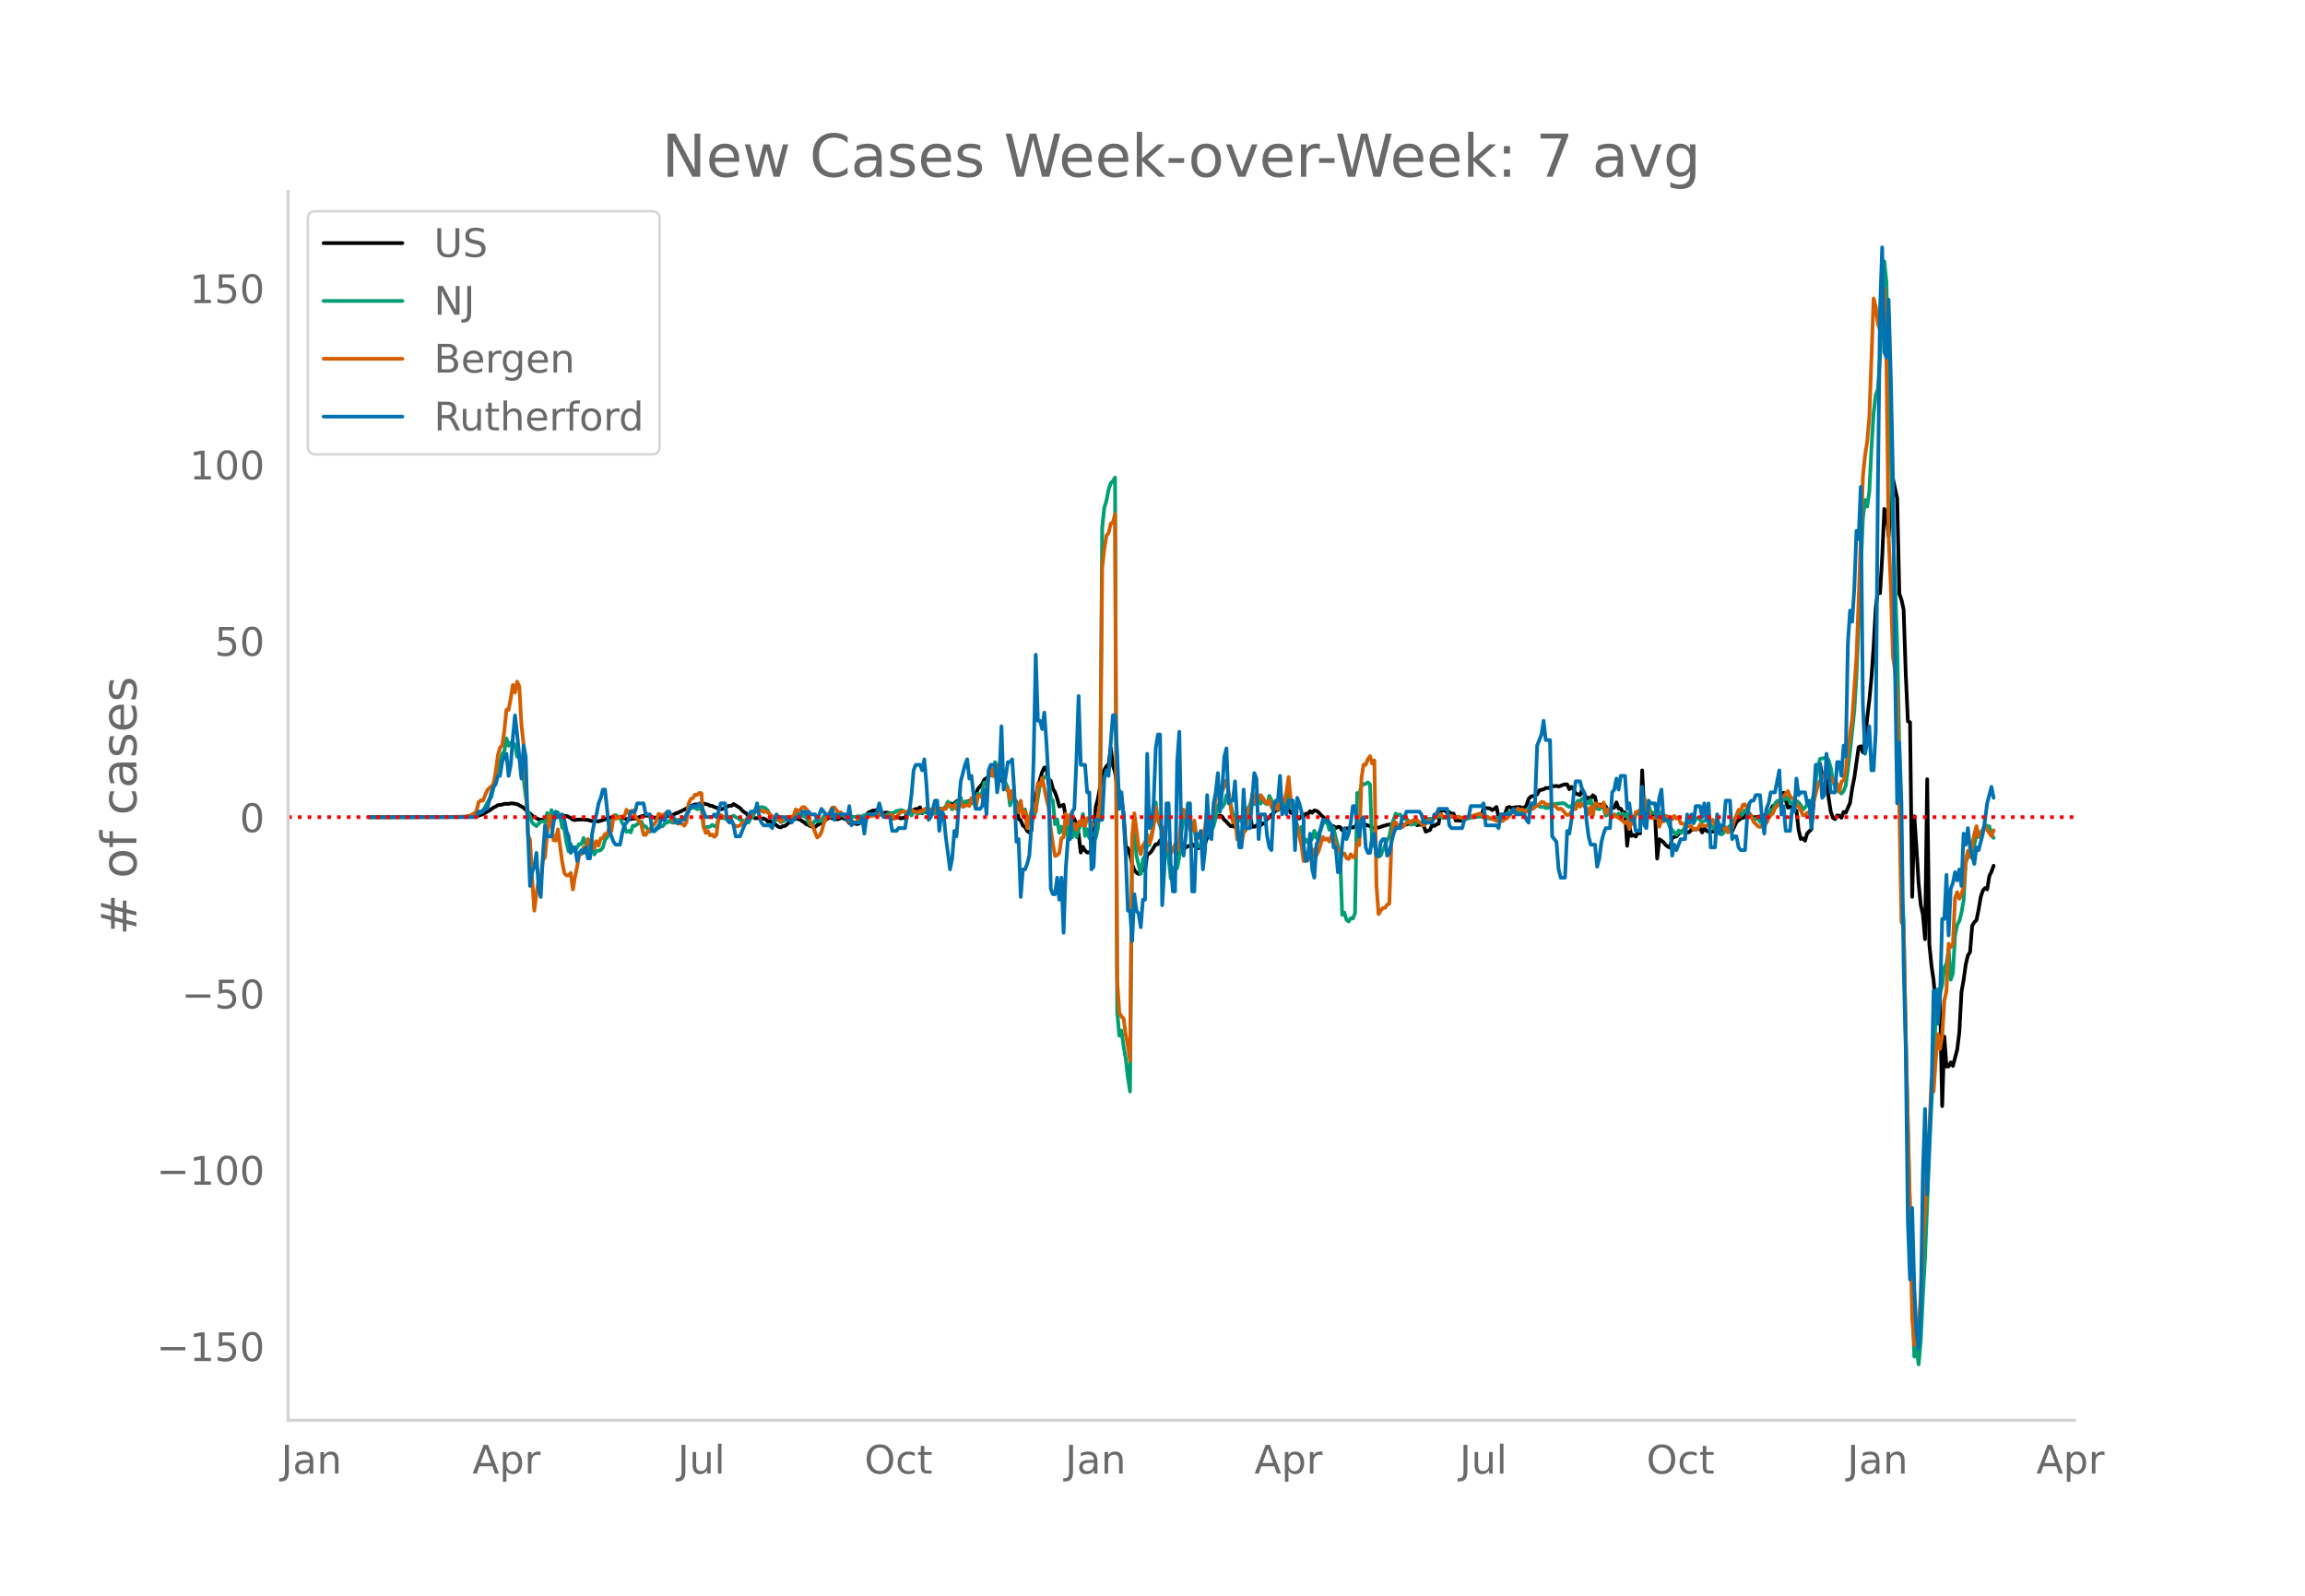 <svg height="864" viewBox="0 0 936 648" width="1248" xmlns="http://www.w3.org/2000/svg" xmlns:xlink="http://www.w3.org/1999/xlink"><defs><style>*{stroke-linecap:butt;stroke-linejoin:round}</style></defs><g id="figure_1"><path d="M0 648h936V0H0z" style="fill:#fff" id="patch_1"/><g id="axes_1"><path d="M117 576.72h725.4V77.76H117z" style="fill:none" id="patch_2"/><path clip-path="url(#pc91b41b321)" d="m149.973 331.808 39.15-.104 3.48-.146 1.74-.33 1.74-.615 1.74-1.002.87-.493 1.74-1.203.87-.415.87-.543 1.74-.227.87-.314 1.74.008.87-.204.87.032 1.74.279 2.61 1.457.87.863.87 1.085.87.347.87.91.87.59 1.74.92.87.194.87-.003.87.208.87-.423.87-.154.87-.036.87-.327.87-.449.87-.581.87-.2.87.362 1.74.048.87.348.87.499.869.682.87.124.87-.184 1.74-.01.87-.096.87.222.87-.02.87.325.87.194 2.61.088 1.74-.518.87-.282.87-.532.87-.006.87-.33 1.74.047.87.011.87-.144.87.432.87.047.87.39.87.124 1.74-.356.87.026 2.61-.94 1.74-.357 1.74.289.87.404.87.242 1.74-.256.87.46 2.61-.738.87-.502.87.004.87-.204.87-.534.87-.241 3.48-1.733 1.74-1.097.87-.224.87-.366.87.082 1.74-.3.87-.079 1.74.351.87.49.87.076.87.476.87.218.87.627.87.035.87-.188 1.74-.885.87-.363.87.037.87-.715 2.61 1.616.87.993.87.738.87.467.87 1.339.87.006.87-.162.87.78.87-.06.87.115.87.271.87-.288.87.439.87.89.87-.29.87.686.87.461 1.74 1.277.87.217.87-.52.87-.07 2.61-2.143 1.74-.887 1.74.433 1.74 1.201.87.737.87.285.87.547.87.076.87.216.87-.782.87-.378.87-.846 3.48-1.982.87.424.87-.556.87.946.87-.075.87-.499.87.121.87.282.87.462.87 1.245.87-.858 1.74 1.196.87.05.87-.423 1.74-3.018.87-.315.87-.971 1.739-.73.87.02.87-.395.87.755.87.227.87.459.87-.273 1.74.243.87 2.222.87-.506.87.11.87-.082.87.417.87-.262.87.198.87-2.658.87.445 1.74-1.197.87-.397.87.075.87-.745.87 2.46.87-.772.87.257.87.062.87-.381.87.172.87.412.87-1.983.87.332.87.153.87-.05.87-.208.87-1.54.87-.544.87.512.87-.473.87-.826.87-.36.87.017.87 1.258.87-.165.87-.634.87-.264.87-.533.87-.943.87-1.146.87-2.25 1.74-1.983.87-1.827.87-.536.87-.725.87-.98.87.538.87-.16.87.021.87 1.587.87.336.87 1.15.87 1.952.87 1.259 1.74 3.068.87.352.87 1.315.87 6.755.87.647.87 2.084.87.64.87 1.56.87.615.87-.765.87-12.42.87-1.157.87-4.664.87-2.522.87-3.044.87-1.815.87.127.87 6.686.87-1.472.87 3.27.87 1.465.87 2.525.87 3.244 1.74-.72.87 4.89 1.74 1.999.87-.266.87-.938.87 2.629.87 3.533.87 7.538.87-2.28.87 1.465.87.82.87-.057.87-1.138.87-5.093.87-12.253.87-3.228 1.74-9.527.87-2.157.87-1.61.87-.735.87-6.683.87 7.133.87 2.692.87 5.506.87 2.432.87 3.345.87 5.617.87 13.368.87.625.87 2.788.87 3.719.87 2.368.87 1.072.87.513.87-.788.87-.963.87.139.87-6.273.87-.42.87-.88 1.74-2.87.87-.01.87-1.53.87 1.88.87-.058.87.366.869 1.012.87.509.87-.328.87.663.87 2.128.87-1.03.87-.646.87-1.28.87-.327.87-.534.87-.188.87-.695.87.809.87-.025.87.864.87-.515.87-.334.87-.929 1.74-5.057.87-1.798.87-2.49.87-1.366.87-.491.87-.27.87.434.87 1.35.87.723.87 1.04.87.806.87-.06.87.41.87-2.53.87-.78.87.051.87-.355.87-.692.87.059.87-.547.87 4.686.87-.024.87-.57.87-.186.87.126.87-.742.87.107.87-2.175.87-.223.87-1.262.87-.658.87-1.086.87-.088.87-.88.87-1.151.87-.204.87 2.053.87.036.87 1.233.87.177.87 1.123.87.634.87.358.87-1.067.87.3.87-1.179.87.176.87-1.175.87.656.87-.973.87.155.87.625.87 1.011.87.717.87 1.106.87-.187.87 1.973.87.992.87.043.87.707.87-.466.87.076.87 1.325 1.74-.793.87.075.87-.58.87.144.87-.24.87-1.592 2.61.338 1.74.695.87.208.87.997.87-.25 1.74-.093.87-.28.87-.405.87-.105.87-.376.87-.046.87-.159.87-.027 1.74.722 2.61-.498.87-.08 1.74-.743.87-.248.87.258.87 1.032.87-.297.87.07.87.4.87 2.432 1.74-.69.87-2.123.87.506.87-.644.87-.287.87-5.414.87.066.87-.12.87 1.14.87-.379.87.627.87-.004.87 2.803.87-.092.87.21 4.349-1.662.87.006.87-.171.87.063 1.74-.274.87-2.977.87-.2 1.74.2.87.664.87-.522.87-.767.87 4.113.87-.587.87-.41.87-.235.87-2.603.87-.284.87.4 1.74-.28 1.74-.112.87.436.87-.201.87-.867.87-2.661.87-.87.87-.277.87-.083.87-.63.87-1.594 1.74-.42.87-.547.87.064.87-.265.87-.572.87.076.87-.138.87.256 1.74-.647.87-.256.87.035.87 1.977.87-.988.87 1.056.87 1.66 1.74.632.87-2.386.87 1.844.87 2.131.87-.58.87.426.87-1.364.87.686.87 4.622.87-1.477.87.169.87-.435.87.992.87 1.478.87-.301.87-.474.87-.26.87-2.102.87 2.498.87.046.87 1.563.87-.042.87 13.569.87-8.155.87 4.167.87-.432.87.668.87-1.688.87.444.87-25.65.87 18.034.87-.798.87.658.87-.36.87.849.87-.328.87 17.763.87-7.836.87.542.87.707.87 1.094.87.675.87.382.87-3.96.87-.379.87-.232.87-.957.87-.791.87-.575.87.167.87.543.87-.118.87-1.024 2.61-.17.87-.348.87 1.678.87-1.727.87 1.05.87.35.87.095 1.74-.312.87-2.953.87 2.547.87.034.87-.587.87-.193.87-.005.87.26.87.924 1.74-3.708 1.74-1.493.87-.206.87-.426.87-2.212.87.887.87 1.098.87.457 2.61-.372.869 1.067.87-1.03.87-1.49.87.958.87-2.152.87-1.68.87.106.87-1.264 1.74-.159.87-3.999 1.74 6.051.87-.389.87.741.87.326.87.608.87 7.797.87 3.642.87-.246.87.946.87-2.938 1.74-1.753 1.74-22.26.87-3.108.87-1.125.87 4.755 1.74 1.341.87 7.671.87 5.604.87 2.51.87.55.87-1.514.87.114.87.842.87-2.37.87.357 1.74-4.017.87-5.896.87-4.347 1.74-12.359.87-.417.87 2.47.87-5.056.87-8.765.87-7.395.87-9.16.87-12.525.87-15.575.87-7.42.87 1.267.87-14.633.87-19.57.87 1.894.87 9.08 1.74-23.277 1.74 8.015.87 38.72.87 2.417.87 3.987.87 26.208.87 19.21.87.388.87 70.87.87-32.69.87 12.75.87 14.416.87 8.8.87 3.916.87 10.023.87-64.953.87 67.068.87 8.57.87 6.072.87 10.082.87.588.87-2.675.87 43.027.87-28.228.87 12.172.87-.059.87-1.645.87 1.449 1.74-6.616.87-7.033.87-16.355.87-4.917.87-6.294.87-3.67.87-1.34.87-10.727.87-1.421.87-.844.87-4.3.87-5.122.87-2.61.87-.99.87.553.87-5.401.87-1.775.87-2.444h0" style="fill:none;stroke:#000;stroke-linecap:round;stroke-width:1.5" id="line2d_1"/><path clip-path="url(#pc91b41b321)" d="m149.973 331.807 39.15-.096 2.61-.258.87-.194.87-.331.87-.684.87-.28.87-.897.87-1.23.87-1.795.87-1.5.87-.96 1.74-8.089.87-3.325.87-2.6.87-3.382.87-1.129.87-5.214.87 3.006.87-1.309.87-.163.87 1.301.87 4.572.87-.085.87 7.762.87 1.396.87 7.14.87 5.979.87 1.845.87 2.732.87.81.87.638.87-1.018.87-.767.87-.129.87.314.87-3.736.87 3.623.87-4.807.87 1.98.87 1.226.87-2.266.87 1.262.87 4.896.87.585.87 5.395.87 3.623.87-2.935.869 2.704.87.281.87-1.681.87-1.31.87.094.87-2.518.87 2.419.87.221.87 2.515.87-1.181.87 2.722.87-1.453.87-.097.87-.233.87-1.034.87-3.174.87-.93.87-3.92.87-2.417.87-1.22.87-1.53.87.811.87-.016.87 2.44.87 1.1.87 2.513.87-.426.87.608.87-2.713.87.041 1.74-1.287.87-.417.87 1.932.87.012.87 1.35.87.812.87-.748.87.652.87-.848.87-1.688.87.541.87-.21.87-1.315.87-.066.87-.811.87.69.87.171.87-1.15 1.74-.091.87-.373.87.064.87-.355.87-4.192.87.097.87-.124.87.071.87.54.87-.185.87-.511.87 8.02.87.002 1.74-.254.87-.695.87.47.87.258.87-3.522.87.06.87-.088 1.74.447.87-.585 1.74-.778.87.645.87.248.87.783.87.136 1.74.965.87-.062.87-1.649.87-.732.87-2.087 1.74-1.389.87-.336.87.131.87.405.87.908.87 1.658.87 1.046.87.73.87.42.87-.48.87 1.295.87-.33 3.48-1.856.87-.258.87-1.244.87.205.87.815.87-.138 1.74 1.025.87 1.93.87 1.129.87-.785.87-1.074.87.325 1.74-.302.87-1.757.87-.802.87.993.87-.018.87-.486.87-.132.87-.357.87.314.87-.053.87-.36 2.61.795 2.61.327.87-.34.87.077.87-.043.87-.489.87-.092.87-.228.869.028.87.258.87-.392.87-.129.87.39.87.099.87.345.87-.11.87-.639 2.61-.548.87-.65.87-.126.87-.302.87.212.87.73.87.496.87-.33.87 1.15.87-1.46.87.154.87.645.87-.454.87-.014.87-.428.87-1.45.87 2.33.87.414.87-.352.87-.92.87-1.761 1.74 1.607.87-1.193.87-.668.87-2.084 1.74 3.153.87-1.518.87-1.264.87-.454.87-1.603.87 3.503.87-1.75.87-.295.87 1.11.87-.306.87-.056.87 1.719.87-5.494.87.793.87-1.24.87-4.09.87.348 1.74-4.996.87 1.585.87-5.194.87 1.218.87 3.925.87-.845.87 1.934.87 2.32.87 1.923.87 7.129.87-2.767h.87l.87 2.267.87.919.87-.553.87 2.725.87-1.016.87 4.038.87-.19.87-.55.87-.067.87-2.53 1.74-10.847.87-1.76.87-1.241.87.193.87-.016.87 8.248.87 1.396.87 9.367.87-1.985.87 5.482.87-2.483.87 2.745.87-5.203.87 6.83.87-6.673.87 6.592.87-4.945.87 4.906.87-3.027.87-2.114.87-4.277.87 8.927.87-2.764.87 3.646.87-1.845.87.132.87 1.665.87-3.925.87-9.685.87-112.342.87-8.183.87-2.822.87-4.586.87-2.485.87-.893.87-1.442.87 216.744.87 9.87.87-2.055.87 6.38.87 5.012.87 7.628.87 5.726.87-101.968.87-3.96.87 10.285 1.74 7.292.87-5.899.87-1.488.87-4.086.87-.248 1.74-8.181.87-9.1.87 6.962.87 2.58.87 2.114 1.74 8.396.869 2.66.87 8.163 1.74-4.925.87.751.87-4.729.87-10.498.87-4.201.87-2.907.87-.025.87 5.086.87.373.87.854.87 5.344.87 1.72.87.438.87.29.87-4.669.87-5.47.87 1.223.87 1.682.87-1.564.87-3.476.87-4.92.87-1.142.87 1.89.87-1.395.87-3.602.87 1.568.87 2.29.87 3.846.87.528.87 2.932.87-1.626.87 1.126.87-2.31.87-1.587.87-1.285.87-1.52.87-3.11.87 2.87.87-1.044.87-.085.87.788.87-2.066.87 1.985.87.429.87-3.444.87 1.735.87 2.731.87-2.374.87 2.96.87-3.085.87-.324.87 2.34.87.488.87-5.049.87 5.245.87-.05.87 4.539 1.74 5.737.87-2.305.87 6.771.87-1.69.87 1.44.87-.669.87-1.002.87-3.231.87 2.881.87-1.985.87-1.207.87-2.693.87-.405.87-.143.87 3.126.87-1.36.87.632.87 3.996.87 3.367.87 2.804.87 25.094.87-.922.87 2.94.87.686.87-1.313.87.126.87-2.208.87-48.774.87.933.87-4.105.87-.357.87-.2.87-.588.87.837.87 24.919.87-1.56.87 5.669.87.354.87-.566.87-2.154.87-1.817.87-2.366.87-1.213.87-4.61 1.74-4.815.87.608.87-.235.87 1.018.87.783.87.016.87.691.87 1.647.87-.334.87.2.87-.785.87-.058.87.168.87-.124.87-.951.87-.52.87-.042.87.193.87-.617.87-.076.87-.4.87.105.87.488 2.61-.147.87-.433.87.38.87-.025.87-.157.87.14 2.609.69 1.74-.528 3.48-.565 1.74.337 1.74.456 2.61.396 4.35-1.916.87-.438.87-.64 2.61-.01.87-.269 1.74.134.87-.198.87-.58.87-.427.87-.735.87-.17.87-.053.87-.258.87.366.87.196.87-.072.87.473.87-.021 1.74-.719.87-.882 3.48-.332.87.21.87.862.87.467.87-.4.87.002.87-.625.87-1.538.87.313.87-1.06.87.286.87 1.071.87.507.87-1.377.87 3.296.87-.164 1.74.643.87-1.025.87.313.87 3.326 1.74-.935.87 1.004.87-.541.87.612.87-1.05.87 1.172.87-1.239.87 1.235.87-1.288.87 4.71.87-2.406.87 1.888.87-4.113.87.156.87-.62.87 1.956.87-7.965.87 5.616.87-2.488.87 2.808 1.74.433.87-1.115.87 3.586.87-2.992.87 3.35.87-.35.87 1.192.87 1.983.87 1.249 1.74 1.92.87-1.798.87.979.87-.208.87-2.632.87-1.27.87-.084.87-.482.87.776.87-1.748.87-.442 1.74 1.714.87-.54.87-.09.87.38.87 1.572.87.62.87 1.188.87-.242.87.917.87 1.23.87-.592.87-1.864.87-.147 1.74-1.822.87-1.472.87-1.895.87-1.537.87 1.666.87-.926.87-1.237.87.686.87 1.136.87.4.87 2.207.87-1.103.87-.191.87 1.651.869-.352.87-1.168.87-.763.87-1.796.87-.822.87-.143.87-2.45.87-1.104.87-.06.87.07.87-.763.87.041.87-.75.87 2.012.87.758.87-1.442.87.115.87.627.87 1.182.87 1.773.87-.843.87-1.19.87.667.87-1.658.87-2.84 1.74-11.625.87-3.132 1.74-.318.87-.207.87 1.05.87 3.038.87 5.164.87 2.95.87 1.055.87.58.87.782.87-1.04.87-2.15 1.74-13.873 1.74-16.528.87-14.248 2.61-63.782.87-7.626.87 2.715.87-6.087.87-17.62.87-14.174.87-7.46.87-2.472.87-12.62.87-21.59.87-17.597.87 8.648.87 45.983.87 23.138.87 29.024 1.74 48.205.87 42.806.87 57.171.87 13.085.87 46.27 2.61 107.268.87 23.221.87-3.798.87 6.924.87-9.503.87-18.21.87-15.706 1.74-42.912.87-19.748.87-14.39.87-21.792.87-10.111.87 1.769.87-3.37.87-7.202.87-1.504.87-5.84.87 12.277.87-2.596.87-15.35.87-4.232.87-1.677.87-3.385.87-4.833.87-15.316.87-3.11.87.714.87-2.001.87-2.794.87-4.213.87-.615.87-.4.87-1.088.87-2.084.87.663.87.088.87 3.436.87 1.248h0" style="fill:none;stroke:#009e73;stroke-linecap:round;stroke-width:1.5" id="line2d_2"/><path clip-path="url(#pc91b41b321)" d="m149.973 331.807 35.67-.11 3.48-.131.87-.307.87.022.87-.593.87-.417.87-.921.87-3.534.87-.834.87.176 1.74-4.148.87-1.053.87-.527.87-1.338.87-4.675.87-6.737.87-3.116.87-.834.87-5.838.87-8.734.87.11.87-4.697.87-5.442.87 3.072.87-4.41.87 1.996.87 15.603.87 7.77.87 14.264.87 22.406.87 2.216.87 15.999.87 12.75.87-7.132.87-5.004.87-1.12.87-7.153.87-1.295.87-9.459.87-7.637.87 3.797.87 6.364.87.198.87-4.587 1.74 13.167.87 4.587.87.944.87.022.87-1.01.869 6.715.87-5.113.87-4.191.87-5.026h.87l.87-2.721.87.57.87-3.994.87 1.536.87-.965.87 3.204.87-2.94.87 1.843.87-2.963.87-.11.87-1.668.87.066.87-2.523.87 1.36.87-6.452.87 1.317.87-.176.87-.68 1.74.022.87-2.787.87 1.426.87-.877.87-.198.87 2.107.87 1.448.87.659.87 1.777.87 3.797.87.11.87-1.493.87-.746.87-1.383.87-.768.87-1.492.87-2.7.87.462.87.175.87-.746.87-.176.87-.307.87 2.59.87 1.119.87-.549.87 1.449.87-.176.87.154.87.856.87-1.493.87-7.527.87-1.865.87-.33.87-1.404.87.066.87-.812.87.154.87 13.562.87 2.59.87-.813.87 1.778.87-.33.87.944.87-.877.87-7.22.87-.812 1.74 1.14.87.418.87-.483.87 1.624.87 1.097.87.834.87-.066.87-.35.87-.966.87-.154.87-1.448.87-.834.87-1.164.87-.526.87-1.23.87.747.87-.9 1.74 1.098.87-.396.87.55.87.877.87.505.87 1.031.87.351.87-.483.87 1.449.87-.944 1.74-1.01.87.308.87-.483.87-.044.87-2.809.87.659.87-.352.87-1.119.87-.11.87.834.87 2.151.87 4.17.87.724 1.74 4.477.87-.659.87-1.558.87-3.313.87-2.107.87-.878.87-2.019.87-1.602.87-.11 1.74 2.217.87-.198.87 1.207 1.74 1.383.87 1.295.87-.352.87.571.87.11.87-1.098.87-.043 1.74-.637.87.022.87-1.01.869.045.87-.198 1.74.154.87-1.624.87.175.87 1.405 1.74.35.87-.614.87-.087.87 1.536.87-.351.87-1.537.87-.702.87-.46.87.46.87-.066.87-.855.87-.11.87.592 1.74.417.87-.548.87-.022.87-.659 1.74-.22.87.352.87.505.87-.198.87-1.119.87 1.12.87-.79.87.416.87-.241.87-1.866.87.286.87.987.87-1.075.87 1.778.87-.637.87-2.37.87 2.129 1.74-.812.87.417.87-3.226.87 1.382.87 2.568.87-4.806.87-.198.87.988.87-2.15.87.394.87-7.351.87-2.963.87 3.248.87-3.116.87-1.427.87.79.87-.11.87 5.904.87 3.292.87-.066.87 4.17.87-3.468.87 3.182.87 4.301.87 1.317.87-4.784.87 6.342.87-2.063.87 6.891 1.74-7.242.87-2.414.87 3.073.87-11.741.87 1.163.87-3.336 1.74 8.537.87 3.511.87 8.69.87 6.255.87 4.784.87-.351.87-.944.87-5.925.87-.417.87-9.59.87 4.257.87-3.84.87 4.543.87-.834.87 2.458.87-3.292.87 1.382.87-2.699.87 3.138.87-3.27.87.549.87 1.865 1.74.637.87-4.17.87-4.784.87-95.77.87-7.593.87-5.464.87-1.076.87-3.818.87-.395.87-3.402.87 189.214.87 13.255.87 1.514.87.834.87 6.65.87 4.389.87 6.144.87-91.424.87-9.152 1.74 13.804.87 2.831.87-3.533.87-1.12.87-3.357.87 3.511.87-1.953.87-5.31.87-7.374.87 5.53.87 1.426.87 1.207.87 2.831.87 4.06.869 2.348.87 1.624.87-2.085.87-1.645.87 2.37.87-3.71.87-10.928.87-1.997.87 3.577.87.461.87 4.038.87.285.87-3.928.87 6.693.87.373.87-1.185.87.11.87-3.182.87-7.198.87 6.298.87-1.755.87-3.16.87-6.32.87-3.315.87-1.053.87 1.712.87-1.822.87-2.611.87 4.652 1.74 12.597.87-1.405.87 8.252.87-2.765.87 4.828.87-4.806.87-1.01.87-8.69.87.702.87-6.627.87 3.357.87-4.016.87 3.336.87-2.282.87 1.14.87 1.625.87.724.87-1.624.87 2.919.87 1.69.87-2.393.87 1.778.87-4.301.87.548.87.264.87-3.621.87-6.101.87 9.13.87 2.26.87 7.483.87.79.87 4.455.87 3.555.87 6.43.87-1.953.87 1.734.87-2.656.87 1.427.87-3.358.87 2.502.87-1.712 1.74-5.75.87 1.12.87-.527.87 1.273.87-2.392.87.285.87 3.665.87 1.975.87-.483.87 2.239.87-.505.87 1.91.87.372.87-1.931.87 1.207.87-.066.87-5.618.87.768.87-27.278.87-5.42.87.087.87-2.304.87-1.207.87 2.963.87-1.23.87 50.848.87 11.587.87-1.514.87-.965.87-.11.87-1.273.87-.395.87-25.544.87-7.33.87-.154.87 1.383.87.175.87.44.87-.769.87-.987.87-.68.87.745.87-1.163 1.74-.044.87.988.87.527.87.658 1.74-1.47.87-.593.87-.307 1.74-1.405.87-.746.87-.153.87.943.87.154.87-.066.87-.33.87.067.87.46.87.22.87-.33 1.74.55.87.526.869-.307.87-.724.87-.066 1.74-.68 1.74-.527.87.33.87.811.87-.11.87.264.87.504.87.154 1.74 1.01.87-.22.87.198.87.022.87-.944.87-.198 1.74-2.106.87-.395 1.74-1.427.87.57.87-.24 1.74.965 1.74-1.053.87-.154.87-.724 1.74-1.098.87-.987.87.175.87.834.87.176.87-.132.87.637.87-.417.87 1.031.87.702.87-.263.87.702.87 1.141.87.79.87-.24.87-1.098.87-1.514.87.417.87-2.48.87 1.536.87-1.229.87 1.097.87.57.87 2.546.87-2.874.87 3.313.87-4.718.87-.022.87 1.141.87.066.87-1.624.87 4.258.87-1.515.87 2.414.87.856.87-1.185.87 1.032.87.329 1.74 1.382.87.812.87-.877.87 3.27.87-2.788.87.132.87-4.148.87-.307.87-.439.87 1.888.87-6.65.87 4.455.87-.132.87 3.358.87.22.87-.22.87-1.427.87 5.114.87-2.765.87.658.87-2.348.87.373.87.834.87.241.87-1.36.87 1.075.87-.549.87 2.546.87-.022 1.74 1.25 1.74-.13.87 1.36.87-.395.87.153.87-1.821.87.439 1.74.175 2.61-2.523.87 2.128.87-1.492.87 1.251.87.966.87.768.87-.615.87 2.15.87-1.491.87-.154.87-3.16.87-1.975.87-2.436.87.285.87-2.304.87-.176.87 1.493.87 2.94.87.264.87 2.436 1.74 1.711.87.351.869-.79.87-1.711.87.877.87-1.997.87-1.14.87-.79.87-2.13 1.74-1.865.87-2.809.87-.153 1.74-2.063.87 2.04.87.878.87.022.87 2.941.87.198.87 1.667.87 2.063.87-.044.87-1.053.87.373.87-3.094.87-1.558 1.74-6.957.87-1.712.87-1.163.87-1.36.87 1.25.87-1.01.87.79.87 1.91.87-.746.87 1.756.87 2.984.87-4.016.87-.526.87-3.929.87-8.273 1.74-12.728 1.74-25.062.87-22.977 1.74-50.43.87-8.515.87-5.662.87-9.964 1.74-48.148.87 3.358.87 6.913.87 2.523.87-7.549.87-9.327.87 30.22.87 70.62.87 19.619.87 28.836.87 6.1.87 10.36 1.74 91.555.87 1.91.87 45.47.87 37.659.87 32.61.87 43.124.87 10.907.87-.659.87-6.627.87-12.794.87-22.056.87-12.618.87-21.902.87-10.687.87-20.322.87 4.784.87-13.255.87-10.073.87 6.013.87-5.31.87-14.177.87-4.148.87-19.07.87 1.382.87-1.25.87-18.698.87-2.37.87 2.677.87-1.91.87-2.808.87-10.863.87-3.928.87 2.59 1.74-9.481.87-3.073.87 4.433.87-1.01 1.74-3.862.87 1.997 1.74 2.524.87-2.414h0" style="fill:none;stroke:#d55e00;stroke-linecap:round;stroke-width:1.5" id="line2d_3"/><path clip-path="url(#pc91b41b321)" d="M149.973 331.807h43.5l.87-2.235h1.74l.87-1.118h.87l1.74-6.706.87-2.235.87-1.118.87-3.353h.87l.87-5.589.87-2.235.87-1.118.87 8.942.87-4.471.87-11.177.87-8.942.87 7.824 1.74 17.883.87-13.412.87 4.47.87 30.179.87 22.354.87-5.588.87-2.236.87-5.588.87 14.53.87 3.353.87-16.766.87-12.294.87 4.47h1.74l.87-5.588.87-4.471.87 2.235h.87l.87-1.117.87 2.235.87 4.471.87 2.235.87 6.707.869-2.236h.87l.87 5.589.87-3.353.87-1.118.87 1.118.87-2.236.87 4.471h.87l.87-10.06.87-4.47.87-3.353.87-4.471.87-2.236.87-3.353h.87l1.74 16.766 1.74 4.47.87 1.119h1.74l.87-4.471.87-3.353 1.74-2.236.87-3.353h1.74l.87-3.353h2.61l.87 4.47h1.74l.87 6.707h.87l.87-1.118h.87l.87-3.353h1.74l.87-3.353h.87l.87 2.235h.87l.87 2.236h1.74l.87-2.236.87 1.118.87-2.235.87-1.118.87-2.235h2.61l.87-1.118.87 1.118 1.74 4.47h2.61l.87-1.117.87 1.117.87-2.235.87-3.353h1.74l.87 6.706.87 1.118.87-1.118.87 2.236.87 4.47h1.74l1.74-4.47.87-1.118 1.74-4.471h1.74l.87-3.353.87 5.588.87 2.236.87 1.118h2.61l.87 1.117.87-3.353.87-2.235.87 1.117h2.61l.87 1.118h.87l.87 1.118 1.74-2.236h1.74l.87-2.235h.87l.87 1.118.87-1.118.87 1.118h1.74l.87 2.235 1.74-4.47 1.74 2.235h1.74l.87-2.236.87 4.471.87-2.235.87 1.117.87-1.117h1.74l.87 2.235.87-5.588.87 7.824.87-1.118h2.61l.87-2.236.87 6.707.87-6.707.87-1.117h2.609l.87-1.118.87-3.353.87 3.353.87 2.235h2.61l.87 5.589h1.74l.87-1.118h2.61l.87-5.588.87-1.118.87-6.706.87-10.06.87-2.235h1.74l.87 2.235.87-4.47.87 10.059.87 14.53.87-1.118 1.74-6.706h.87l.87 12.295.87-7.824.87 1.118.87 8.941 1.74 13.413.87-4.47.87-11.178.87 2.235 1.74-22.354 1.74-6.706.87-2.236.87 7.824.87-1.117.87 7.824.87 5.588h1.74l.87-1.117.87-6.707.87 10.06.87-17.884.87-2.235h1.74l.87 11.177.87-5.589.87-21.236.87 25.707 1.74-11.177h.87l.87-1.118.87 13.413.87 20.119.87-1.118.87 23.472.87-11.177h.87l.87-2.235.87-3.354.87-12.294.87-26.826.87-42.473.87 26.825h.87l.87 3.353.87-6.706.87 12.295.87 15.648.87 43.591.87 2.236h.87l.87-6.707.87 8.942.87-8.942.87 22.355.87-25.708.87-12.295h.87l.87-11.177.87-1.118.87-20.119.87-25.707.87 27.943h1.74l.87 11.177h.87l.87 31.296.87-1.118.87-19h2.61l.87-16.767.87-3.353.87 2.236.87-13.413.87-11.177h.87l.87 15.648.87 22.354.87-6.706.87 10.06.87 15.647.87 22.355h.87l.87 12.295.87-19.001.87 6.706.87 1.118.87 5.588.87-11.177h.87l.87-59.24.87 30.18.87-1.118.87-8.942.87-22.354.87-5.59h.87l.87 69.3.87-14.53.87-26.826h.869l.87 24.59.87 11.177h.87l.87-52.533.87-12.295.87 45.827.87 4.47.87-7.824.87-13.412h.87l.87 35.767h.87l.87-23.472.87 1.117.87-2.235.87 15.648.87-7.824.87-22.354.87 16.765.87 1.118.87-14.53.87-4.471.87-7.824.87 15.648.87-8.942.87-13.412.87-3.353.87 22.354.87-1.118h.87l.87-7.824.87 15.648.87 11.177h.87l.87-23.472.87 15.648h1.74l.87-12.295.87-10.059.87 2.235.87 24.59.87-10.06h1.74l.87 8.942.87 4.471.87 1.118.87-17.883.87-2.236h.87l.87-10.06.87 15.649.87-3.353.87 3.353.87-5.589h1.74l.87 20.119.87-21.237.87 2.236 1.74 6.706v10.06l.87 6.706.87-1.118.87-10.06.87 14.531.87 3.353.87-13.412.87-2.236.87-4.47.87-3.354h1.74l1.74 2.236.87 8.941h.87l.87 10.06h.87l.87-11.177.87-6.707.87 4.471.87-2.235.87-4.471.87-6.706h.87l.87 7.824.87 4.47.87-6.706.87-1.118.87 12.295.87 2.236h.87l.87-6.707.87-1.117.87 8.941h.87l.87-5.588.87-1.118h.87l.87 6.706.87-1.117.87-4.471.87-3.353.87-2.236h1.74l.87-4.47h.87l.87-2.236h5.22l.87 1.118.87 3.353h3.48l.87-3.353h.87l.87-2.236h3.48l.87 6.707.87 1.117h4.35l.87-3.353.869-1.118h.87l.87-4.47h4.35l.87-1.118.87 8.942h4.35l.87 1.117.87-5.588h3.48l1.74-2.236.87 2.236h3.48l.87 2.235.87 1.118.87-7.824h1.74l.87-23.472 1.74-4.471.87-5.589.87 7.824h1.74l.87 39.12 1.74 2.236.87 11.177.87 3.353h1.74l.87-19.001.87 1.118.87-5.589.87-10.06.87-5.588h1.74l.87 3.353.87 1.118.87 11.177.87 6.706.87 3.354h1.74l.87 8.941.87-3.353.87-6.706.87-3.353.87-2.236h1.74l.87-14.53.87-1.118.87-4.47.87 4.47.87-5.588h1.74l.87 13.412.87-2.235.87 6.706.87-1.118.87 5.589h1.74l.87-17.883.87 15.648.87 1.117.87-11.177.87 1.118h1.74l.87 5.588.87-7.824.87-3.353.87 12.295h2.61l.87 14.53.87-4.47.87 2.235 1.74-4.47h1.74l.87-10.06.87 3.353.87-3.353.87 3.353.87-6.706h1.74l.87 4.47.87-5.588.87 6.706.87-6.706.87 17.883h1.74l.87-13.412.87 7.824.87-3.353h.87l.87-10.06h1.74l.87 15.648.87-1.118h.87l.87 4.471.87 1.118h1.74l.87-13.413.87-5.588.87-1.118h.87l.87-2.235h1.74l.869 10.06.87 5.588.87-10.06.87-2.235.87-4.471h1.74l1.74-8.942.87 17.884.87-3.353.87 10.059h1.74l.87-8.942.87 1.118.87-13.413.87 6.707.87-1.118h1.74l.87 4.47.87-1.117.87 11.177 1.74-25.707h1.74l.87 13.412.87-1.117.87-16.766.87 6.706.87 8.942h1.74l.87-12.295h.87l.87 5.589.87-12.295.87 4.47.87-45.826.87-13.412.87 4.47.87-13.412.87-23.472.87 3.353.87-21.237.87 88.3.87 20.119.87-4.47.87-6.707.87 17.883h.87l.87-15.648.87-99.477.87-71.534.87-25.707.87 42.473.87 2.236.87-23.472.87 30.178.87 40.238.87 79.358.87 54.768.87-24.59.87 24.59.87 64.827.87 34.65.87 70.416.87 23.472.87-29.06.87 32.413.87 17.884.87 6.706.87-15.648.87-55.886.87-25.708.87 34.65.87-22.355.87-17.883.87-42.473h.87l.87 13.412.87-10.06.87-32.413h.87l.87-17.884.87 24.59.87-19 .87-2.236.87-4.471.87 3.353.87-4.47.87 6.705.87-21.236.87 4.47.87-6.706.87 7.824 1.74 6.707.87-6.707.87 1.118 1.74-6.706.87-5.589.87-6.706 1.74-6.706.87 4.47h0" style="fill:none;stroke:#0072b2;stroke-linecap:round;stroke-width:1.5" id="line2d_4"/><path clip-path="url(#pc91b41b321)" d="M117 331.807h725.4" style="fill:none;stroke:red;stroke-dasharray:1.5,2.475;stroke-dashoffset:0;stroke-width:1.5" id="line2d_5"/><path d="M117 576.72V77.76" style="fill:none;stroke:#d3d3d3;stroke-linecap:square;stroke-linejoin:miter;stroke-width:1.25" id="patch_3"/><path d="M117 576.72h725.4" style="fill:none;stroke:#d3d3d3;stroke-linecap:square;stroke-linejoin:miter;stroke-width:1.25" id="patch_4"/><g id="matplotlib.axis_1"><g id="xtick_1"><g style="fill:#696969" transform="matrix(.16 0 0 -.16 114.15 598.378)" id="text_1"><defs><path d="M9.813 72.906h9.859V5.078q0-13.187-5-19.14-5-5.954-16.094-5.954h-3.75v8.297h3.078q6.531 0 9.219 3.672Q9.813-4.39 9.813 5.078z" id="DejaVuSans-74"/><path d="M34.281 27.484q-10.89 0-15.093-2.484-4.204-2.484-4.204-8.5 0-4.781 3.157-7.594 3.156-2.797 8.562-2.797 7.485 0 12 5.297 4.516 5.297 4.516 14.078v2zm17.922 3.72V0H43.22v8.297Q40.14 3.328 35.547.953q-4.594-2.375-11.234-2.375-8.391 0-13.36 4.719Q6 8.016 6 15.922q0 9.219 6.172 13.906 6.187 4.688 18.437 4.688h12.61v.89q0 6.203-4.078 9.594-4.078 3.39-11.453 3.39-4.688 0-9.141-1.124-4.438-1.125-8.531-3.375v8.312q4.921 1.906 9.562 2.844 4.64.953 9.031.953 11.875 0 17.735-6.156 5.86-6.14 5.86-18.64z" id="DejaVuSans-97"/><path d="M54.89 33.016V0h-8.984v32.719q0 7.765-3.031 11.61-3.031 3.858-9.078 3.858-7.281 0-11.484-4.64-4.204-4.625-4.204-12.64V0H9.08v54.688h9.03v-8.5q3.235 4.937 7.594 7.374Q30.078 56 35.797 56q9.422 0 14.25-5.828 4.844-5.828 4.844-17.156z" id="DejaVuSans-110"/></defs><use xlink:href="#DejaVuSans-74"/><use x="29.492" xlink:href="#DejaVuSans-97"/><use x="90.771" xlink:href="#DejaVuSans-110"/></g></g><g id="xtick_2"><g style="fill:#696969" transform="matrix(.16 0 0 -.16 191.812 598.378)" id="text_2"><defs><path d="M34.188 63.188 20.797 26.906h26.812zm-5.579 9.718h11.188L67.578 0h-10.25l-6.64 18.703h-32.86L11.188 0H.78z" id="DejaVuSans-65"/><path d="M18.11 8.203v-29H9.077v75.484h9.031v-8.296q2.844 4.875 7.157 7.234Q29.594 56 35.594 56q9.968 0 16.187-7.906 6.235-7.907 6.235-20.797T51.78 6.484q-6.218-7.906-16.187-7.906-6 0-10.328 2.375-4.313 2.375-7.157 7.25zm30.578 19.094q0 9.906-4.079 15.547-4.078 5.64-11.203 5.64-7.14 0-11.218-5.64-4.079-5.64-4.079-15.547 0-9.906 4.078-15.547 4.079-5.64 11.22-5.64 7.124 0 11.202 5.64t4.078 15.547z" id="DejaVuSans-112"/><path d="M41.11 46.297q-1.516.875-3.297 1.281Q36.03 48 33.89 48q-7.625 0-11.703-4.953-4.079-4.953-4.079-14.234V0H9.08v54.688h9.03v-8.5q2.844 4.984 7.375 7.39Q30.031 56 36.531 56q.922 0 2.047-.125 1.125-.11 2.484-.36z" id="DejaVuSans-114"/></defs><use xlink:href="#DejaVuSans-65"/><use x="68.408" xlink:href="#DejaVuSans-112"/><use x="131.885" xlink:href="#DejaVuSans-114"/></g></g><g id="xtick_3"><g style="fill:#696969" transform="matrix(.16 0 0 -.16 275.17 598.378)" id="text_3"><defs><path d="M8.5 21.578v33.11h8.984V21.922q0-7.766 3.016-11.656 3.031-3.875 9.094-3.875 7.265 0 11.484 4.64 4.234 4.64 4.234 12.656v31h8.985V0h-8.984v8.406Q42.047 3.422 37.718 1q-4.313-2.422-10.032-2.422-9.421 0-14.312 5.86Q8.5 10.296 8.5 21.578zM31.11 56z" id="DejaVuSans-117"/><path d="M9.422 75.984h8.984V0H9.422z" id="DejaVuSans-108"/></defs><use xlink:href="#DejaVuSans-74"/><use x="29.492" xlink:href="#DejaVuSans-117"/><use x="92.871" xlink:href="#DejaVuSans-108"/></g></g><g id="xtick_4"><g style="fill:#696969" transform="matrix(.16 0 0 -.16 351.028 598.378)" id="text_4"><defs><path d="M39.406 66.219q-10.75 0-17.078-8.016-6.312-8-6.312-21.828 0-13.766 6.312-21.781 6.328-8 17.078-8 10.735 0 17.016 8 6.281 8.015 6.281 21.781 0 13.828-6.281 21.828-6.281 8.016-17.016 8.016zm0 8q15.328 0 24.5-10.281 9.188-10.282 9.188-27.563 0-17.234-9.188-27.516-9.172-10.28-24.5-10.28-15.375 0-24.593 10.25-9.204 10.265-9.204 27.546t9.204 27.563q9.218 10.28 24.593 10.28z" id="DejaVuSans-79"/><path d="M48.781 52.594v-8.407q-3.812 2.11-7.64 3.157-3.828 1.047-7.735 1.047-8.75 0-13.593-5.547-4.829-5.532-4.829-15.547 0-10.016 4.829-15.563 4.843-5.53 13.593-5.53 3.907 0 7.735 1.046 3.828 1.047 7.64 3.156V2.094Q45.016.344 40.984-.531q-4.015-.89-8.562-.89-12.36 0-19.64 7.765-7.266 7.765-7.266 20.953 0 13.375 7.343 21.031Q20.22 56 33.016 56q4.14 0 8.093-.86 3.953-.843 7.672-2.546z" id="DejaVuSans-99"/><path d="M18.313 70.219V54.688h18.5v-6.985h-18.5V18.016q0-6.688 1.828-8.594 1.828-1.906 7.453-1.906h9.218V0h-9.218q-10.407 0-14.36 3.875-3.953 3.89-3.953 14.14v29.688H2.687v6.984h6.594V70.22z" id="DejaVuSans-116"/></defs><use xlink:href="#DejaVuSans-79"/><use x="78.711" xlink:href="#DejaVuSans-99"/><use x="133.691" xlink:href="#DejaVuSans-116"/></g></g><g id="xtick_5"><g style="fill:#696969" transform="matrix(.16 0 0 -.16 432.568 598.378)" id="text_5"><use xlink:href="#DejaVuSans-74"/><use x="29.492" xlink:href="#DejaVuSans-97"/><use x="90.771" xlink:href="#DejaVuSans-110"/></g></g><g id="xtick_6"><g style="fill:#696969" transform="matrix(.16 0 0 -.16 509.36 598.378)" id="text_6"><use xlink:href="#DejaVuSans-65"/><use x="68.408" xlink:href="#DejaVuSans-112"/><use x="131.885" xlink:href="#DejaVuSans-114"/></g></g><g id="xtick_7"><g style="fill:#696969" transform="matrix(.16 0 0 -.16 592.716 598.378)" id="text_7"><use xlink:href="#DejaVuSans-74"/><use x="29.492" xlink:href="#DejaVuSans-117"/><use x="92.871" xlink:href="#DejaVuSans-108"/></g></g><g id="xtick_8"><g style="fill:#696969" transform="matrix(.16 0 0 -.16 668.576 598.378)" id="text_8"><use xlink:href="#DejaVuSans-79"/><use x="78.711" xlink:href="#DejaVuSans-99"/><use x="133.691" xlink:href="#DejaVuSans-116"/></g></g><g id="xtick_9"><g style="fill:#696969" transform="matrix(.16 0 0 -.16 750.115 598.378)" id="text_9"><use xlink:href="#DejaVuSans-74"/><use x="29.492" xlink:href="#DejaVuSans-97"/><use x="90.771" xlink:href="#DejaVuSans-110"/></g></g><g id="xtick_10"><g style="fill:#696969" transform="matrix(.16 0 0 -.16 826.907 598.378)" id="text_10"><use xlink:href="#DejaVuSans-65"/><use x="68.408" xlink:href="#DejaVuSans-112"/><use x="131.885" xlink:href="#DejaVuSans-114"/></g></g></g><g id="matplotlib.axis_2"><g id="ytick_1"><g style="fill:#696969" transform="matrix(.16 0 0 -.16 63.553 552.69)" id="text_11"><defs><path d="M10.594 35.5h62.593v-8.297H10.594z" id="DejaVuSans-8722"/><path d="M12.406 8.297h16.11v55.625l-17.532-3.516v8.985l17.438 3.515h9.86V8.296H54.39V0H12.406z" id="DejaVuSans-49"/><path d="M10.797 72.906h38.719v-8.312H19.828v-17.86q2.14.735 4.281 1.094 2.157.36 4.313.36 12.203 0 19.328-6.688 7.14-6.688 7.14-18.11 0-11.765-7.328-18.296-7.328-6.516-20.656-6.516-4.593 0-9.36.781-4.75.782-9.827 2.344v9.922q4.39-2.39 9.078-3.563 4.687-1.171 9.906-1.171 8.453 0 13.375 4.437 4.938 4.438 4.938 12.063 0 7.609-4.938 12.047-4.922 4.453-13.375 4.453-3.953 0-7.89-.875-3.922-.875-8.016-2.735z" id="DejaVuSans-53"/><path d="M31.781 66.406q-7.61 0-11.453-7.5Q16.5 51.422 16.5 36.375q0-14.984 3.828-22.484 3.844-7.5 11.453-7.5 7.672 0 11.5 7.5 3.844 7.5 3.844 22.484 0 15.047-3.844 22.531-3.828 7.5-11.5 7.5zm0 7.813q12.266 0 18.735-9.703 6.468-9.688 6.468-28.141 0-18.406-6.468-28.11-6.47-9.687-18.735-9.687-12.25 0-18.718 9.688-6.47 9.703-6.47 28.109 0 18.453 6.47 28.14Q19.53 74.22 31.78 74.22z" id="DejaVuSans-48"/></defs><use xlink:href="#DejaVuSans-8722"/><use x="83.789" xlink:href="#DejaVuSans-49"/><use x="147.412" xlink:href="#DejaVuSans-53"/><use x="211.035" xlink:href="#DejaVuSans-48"/></g></g><g id="ytick_2"><g style="fill:#696969" transform="matrix(.16 0 0 -.16 63.553 481.09)" id="text_12"><use xlink:href="#DejaVuSans-8722"/><use x="83.789" xlink:href="#DejaVuSans-49"/><use x="147.412" xlink:href="#DejaVuSans-48"/><use x="211.035" xlink:href="#DejaVuSans-48"/></g></g><g id="ytick_3"><g style="fill:#696969" transform="matrix(.16 0 0 -.16 73.733 409.488)" id="text_13"><use xlink:href="#DejaVuSans-8722"/><use x="83.789" xlink:href="#DejaVuSans-53"/><use x="147.412" xlink:href="#DejaVuSans-48"/></g></g><g id="ytick_4"><use xlink:href="#DejaVuSans-48" style="fill:#696969" transform="matrix(.16 0 0 -.16 97.32 337.886)" id="text_14"/></g><g id="ytick_5"><g style="fill:#696969" transform="matrix(.16 0 0 -.16 87.14 266.285)" id="text_15"><use xlink:href="#DejaVuSans-53"/><use x="63.623" xlink:href="#DejaVuSans-48"/></g></g><g id="ytick_6"><g style="fill:#696969" transform="matrix(.16 0 0 -.16 76.96 194.683)" id="text_16"><use xlink:href="#DejaVuSans-49"/><use x="63.623" xlink:href="#DejaVuSans-48"/><use x="127.246" xlink:href="#DejaVuSans-48"/></g></g><g id="ytick_7"><g style="fill:#696969" transform="matrix(.16 0 0 -.16 76.96 123.082)" id="text_17"><use xlink:href="#DejaVuSans-49"/><use x="63.623" xlink:href="#DejaVuSans-53"/><use x="127.246" xlink:href="#DejaVuSans-48"/></g></g><g style="fill:#696969" transform="matrix(0 -.2 -.2 0 55.393 379.813)" id="text_18"><defs><path d="M51.125 44H36.922l-4.11-16.313h14.313zm-7.328 27.781-5.078-20.265h14.265L58.11 71.78h7.813L60.89 51.516h15.234V44h-17.14l-4-16.313h15.53V20.22H53.079L48 0h-7.813l5.032 20.219H30.906L25.875 0h-7.86l5.079 20.219H7.719v7.468h17.187L29 44H13.281v7.516h17.625l4.985 20.265z" id="DejaVuSans-35"/><path d="M30.61 48.39q-7.22 0-11.422-5.64-4.204-5.64-4.204-15.453 0-9.813 4.172-15.453 4.188-5.64 11.453-5.64 7.188 0 11.375 5.655 4.203 5.672 4.203 15.438 0 9.719-4.203 15.406-4.187 5.688-11.375 5.688zm0 7.61q11.718 0 18.406-7.625 6.703-7.61 6.703-21.078 0-13.422-6.703-21.078-6.688-7.64-18.407-7.64-11.765 0-18.437 7.64-6.656 7.656-6.656 21.078 0 13.469 6.656 21.078Q18.844 56 30.609 56z" id="DejaVuSans-111"/><path d="M37.11 75.984V68.5h-8.594q-4.828 0-6.72-1.953-1.874-1.953-1.874-7.031v-4.828h14.797v-6.985H19.922V0H10.89v47.703H2.297v6.984h8.594V58.5q0 9.125 4.25 13.297 4.25 4.187 13.468 4.187z" id="DejaVuSans-102"/><path d="M44.281 53.078v-8.5q-3.797 1.953-7.906 2.922-4.094.984-8.5.984-6.688 0-10.031-2.047-3.344-2.046-3.344-6.156 0-3.125 2.39-4.906 2.391-1.781 9.626-3.39l3.078-.688q9.562-2.047 13.593-5.781 4.032-3.735 4.032-10.422 0-7.625-6.032-12.078-6.03-4.438-16.578-4.438-4.39 0-9.156.86Q10.688.296 5.422 2v9.281q4.984-2.594 9.812-3.89 4.829-1.282 9.579-1.282 6.343 0 9.75 2.172 3.421 2.172 3.421 6.125 0 3.656-2.468 5.61-2.453 1.953-10.813 3.765l-3.125.735q-8.344 1.75-12.062 5.39-3.704 3.64-3.704 9.985 0 7.718 5.47 11.906Q16.75 56 26.811 56q4.97 0 9.36-.734 4.406-.72 8.11-2.188z" id="DejaVuSans-115"/><path d="M56.203 29.594v-4.39H14.891q.593-9.282 5.593-14.142 5-4.859 13.938-4.859 5.172 0 10.031 1.266 4.86 1.265 9.656 3.812v-8.5Q49.266.734 44.187-.344 39.11-1.422 33.892-1.422q-13.094 0-20.735 7.61-7.64 7.625-7.64 20.625 0 13.421 7.25 21.296Q20.016 56 32.328 56q11.031 0 17.453-7.11 6.422-7.093 6.422-19.296zm-8.984 2.64q-.094 7.36-4.125 11.75-4.032 4.407-10.672 4.407-7.516 0-12.031-4.25-4.516-4.25-5.203-11.97z" id="DejaVuSans-101"/></defs><use xlink:href="#DejaVuSans-35"/><use x="83.789" xlink:href="#DejaVuSans-32"/><use x="115.576" xlink:href="#DejaVuSans-111"/><use x="176.758" xlink:href="#DejaVuSans-102"/><use x="211.963" xlink:href="#DejaVuSans-32"/><use x="243.75" xlink:href="#DejaVuSans-99"/><use x="298.73" xlink:href="#DejaVuSans-97"/><use x="360.01" xlink:href="#DejaVuSans-115"/><use x="412.109" xlink:href="#DejaVuSans-101"/><use x="473.633" xlink:href="#DejaVuSans-115"/></g></g><g style="fill:#696969" transform="matrix(.24 0 0 -.24 268.746 71.76)" id="text_19"><defs><path d="M9.813 72.906h13.28l32.329-60.984v60.984h9.562V0h-13.28L19.39 60.984V0H9.813z" id="DejaVuSans-78"/><path d="M4.203 54.688h8.985l11.234-42.672 11.172 42.672h10.593l11.235-42.672 11.187 42.672h8.985L63.28 0H52.688L40.922 44.828 29.109 0H18.5z" id="DejaVuSans-119"/><path d="M64.406 67.281v-10.39q-4.984 4.64-10.625 6.922-5.64 2.296-11.984 2.296-12.5 0-19.14-7.64-6.641-7.64-6.641-22.094 0-14.406 6.64-22.047 6.64-7.64 19.14-7.64 6.345 0 11.985 2.296 5.64 2.297 10.625 6.938V5.609Q59.234 2.094 53.437.33q-5.78-1.75-12.218-1.75-16.563 0-26.094 10.124-9.516 10.14-9.516 27.672 0 17.578 9.516 27.703 9.531 10.14 26.094 10.14 6.531 0 12.312-1.734 5.797-1.734 10.875-5.203z" id="DejaVuSans-67"/><path d="M3.328 72.906h9.953L28.61 11.281l15.282 61.625h11.093l15.328-61.625 15.282 61.625h10.015L77.297 0H64.89L49.516 63.281 33.984 0H21.578z" id="DejaVuSans-87"/><path d="M9.078 75.984h9.031V31.11l26.813 23.578H56.39l-29-25.578L57.625 0H45.906L18.11 26.703V0H9.08z" id="DejaVuSans-107"/><path d="M4.89 31.39h26.313v-8H4.891z" id="DejaVuSans-45"/><path d="M2.984 54.688H12.5L29.594 8.797l17.093 45.89h9.516L35.687 0H23.485z" id="DejaVuSans-118"/><path d="M11.719 12.406h10.297V0H11.719zm0 39.297h10.297v-12.39H11.719z" id="DejaVuSans-58"/><path d="M8.203 72.906h46.875v-4.203L28.61 0H18.312L43.22 64.594H8.203z" id="DejaVuSans-55"/><path d="M45.406 27.984q0 9.766-4.031 15.125-4.016 5.375-11.297 5.375-7.219 0-11.25-5.375-4.031-5.359-4.031-15.125 0-9.718 4.031-15.093t11.25-5.375q7.281 0 11.297 5.375 4.031 5.375 4.031 15.093zm8.985-21.203q0-13.953-6.203-20.765Q42-20.797 29.203-20.797q-4.734 0-8.937.703-4.203.703-8.157 2.172v8.735q3.954-2.141 7.813-3.157 3.86-1.031 7.86-1.031 8.843 0 13.234 4.61 4.39 4.609 4.39 13.937v4.453q-2.781-4.844-7.125-7.234Q33.938 0 27.875 0 17.828 0 11.672 7.656q-6.156 7.672-6.156 20.328 0 12.688 6.156 20.344Q17.828 56 27.875 56q6.063 0 10.406-2.39 4.344-2.391 7.125-7.22v8.297h8.985z" id="DejaVuSans-103"/></defs><use xlink:href="#DejaVuSans-78"/><use x="74.805" xlink:href="#DejaVuSans-101"/><use x="136.328" xlink:href="#DejaVuSans-119"/><use x="218.115" xlink:href="#DejaVuSans-32"/><use x="249.902" xlink:href="#DejaVuSans-67"/><use x="319.727" xlink:href="#DejaVuSans-97"/><use x="381.006" xlink:href="#DejaVuSans-115"/><use x="433.105" xlink:href="#DejaVuSans-101"/><use x="494.629" xlink:href="#DejaVuSans-115"/><use x="546.729" xlink:href="#DejaVuSans-32"/><use x="578.516" xlink:href="#DejaVuSans-87"/><use x="671.518" xlink:href="#DejaVuSans-101"/><use x="733.041" xlink:href="#DejaVuSans-101"/><use x="794.564" xlink:href="#DejaVuSans-107"/><use x="852.475" xlink:href="#DejaVuSans-45"/><use x="890.434" xlink:href="#DejaVuSans-111"/><use x="951.615" xlink:href="#DejaVuSans-118"/><use x="1010.795" xlink:href="#DejaVuSans-101"/><use x="1072.318" xlink:href="#DejaVuSans-114"/><use x="1107.057" xlink:href="#DejaVuSans-45"/><use x="1139.141" xlink:href="#DejaVuSans-87"/><use x="1232.143" xlink:href="#DejaVuSans-101"/><use x="1293.666" xlink:href="#DejaVuSans-101"/><use x="1355.189" xlink:href="#DejaVuSans-107"/><use x="1413.1" xlink:href="#DejaVuSans-58"/><use x="1446.791" xlink:href="#DejaVuSans-32"/><use x="1478.578" xlink:href="#DejaVuSans-55"/><use x="1542.201" xlink:href="#DejaVuSans-32"/><use x="1573.988" xlink:href="#DejaVuSans-97"/><use x="1635.268" xlink:href="#DejaVuSans-118"/><use x="1694.447" xlink:href="#DejaVuSans-103"/></g><g id="legend_1"><path d="M128.2 184.5h136.45q3.2 0 3.2-3.2V88.96q0-3.2-3.2-3.2H128.2q-3.2 0-3.2 3.2v92.34q0 3.2 3.2 3.2z" style="fill:none;opacity:.8;stroke:#ccc;stroke-linejoin:miter" id="patch_5"/><path d="M131.4 98.718h32" style="fill:none;stroke:#000;stroke-linecap:round;stroke-width:1.5" id="line2d_6"/><g style="fill:#696969" transform="matrix(.16 0 0 -.16 176.2 104.317)" id="text_20"><defs><path d="M8.688 72.906h9.921V28.61q0-11.718 4.235-16.875 4.25-5.14 13.781-5.14 9.469 0 13.719 5.14 4.25 5.157 4.25 16.875v44.297H64.5V27.391q0-14.25-7.063-21.532-7.046-7.28-20.812-7.28-13.828 0-20.89 7.28-7.047 7.282-7.047 21.532z" id="DejaVuSans-85"/><path d="M53.516 70.516V60.89q-5.61 2.687-10.594 4-4.984 1.328-9.625 1.328-8.047 0-12.422-3.125t-4.375-8.89q0-4.845 2.906-7.313 2.907-2.453 11.016-3.97l5.953-1.218q11.031-2.11 16.281-7.406 5.25-5.297 5.25-14.172 0-10.61-7.11-16.078-7.093-5.469-20.812-5.469-5.172 0-11.015 1.172Q13.14.922 6.89 3.219v10.156q6-3.36 11.765-5.078 5.766-1.703 11.328-1.703 8.438 0 13.032 3.312 4.593 3.328 4.593 9.485 0 5.359-3.297 8.39-3.296 3.032-10.812 4.547L27.484 33.5q-11.03 2.188-15.968 6.875-4.922 4.688-4.922 13.047 0 9.672 6.812 15.234 6.813 5.563 18.766 5.563 5.14 0 10.453-.938 5.328-.922 10.89-2.765z" id="DejaVuSans-83"/></defs><use xlink:href="#DejaVuSans-85"/><use x="73.193" xlink:href="#DejaVuSans-83"/></g><path d="M131.4 122.203h32" style="fill:none;stroke:#009e73;stroke-linecap:round;stroke-width:1.5" id="line2d_8"/><g style="fill:#696969" transform="matrix(.16 0 0 -.16 176.2 127.802)" id="text_21"><use xlink:href="#DejaVuSans-78"/><use x="74.805" xlink:href="#DejaVuSans-74"/></g><path d="M131.4 145.688h32" style="fill:none;stroke:#d55e00;stroke-linecap:round;stroke-width:1.5" id="line2d_10"/><g style="fill:#696969" transform="matrix(.16 0 0 -.16 176.2 151.287)" id="text_22"><defs><path d="M19.672 34.813V8.108H35.5q7.953 0 11.781 3.297 3.844 3.297 3.844 10.078 0 6.844-3.844 10.078-3.828 3.25-11.781 3.25zm0 29.984V42.828h14.61q7.218 0 10.75 2.703 3.546 2.719 3.546 8.282 0 5.515-3.547 8.25-3.531 2.734-10.75 2.734zm-9.86 8.11h25.204q11.28 0 17.375-4.688Q58.5 63.53 58.5 54.89q0-6.703-3.125-10.657-3.125-3.953-9.188-4.922 7.282-1.562 11.313-6.53 4.031-4.954 4.031-12.376 0-9.765-6.64-15.093Q48.25 0 35.984 0H9.812z" id="DejaVuSans-66"/></defs><use xlink:href="#DejaVuSans-66"/><use x="68.604" xlink:href="#DejaVuSans-101"/><use x="130.127" xlink:href="#DejaVuSans-114"/><use x="169.49" xlink:href="#DejaVuSans-103"/><use x="232.967" xlink:href="#DejaVuSans-101"/><use x="294.49" xlink:href="#DejaVuSans-110"/></g><path d="M131.4 169.173h32" style="fill:none;stroke:#0072b2;stroke-linecap:round;stroke-width:1.5" id="line2d_12"/><g style="fill:#696969" transform="matrix(.16 0 0 -.16 176.2 174.773)" id="text_23"><defs><path d="M44.39 34.188q3.172-1.079 6.172-4.594 3-3.516 6.032-9.672L66.609 0H56l-9.313 18.703q-3.624 7.328-7.015 9.719-3.39 2.39-9.25 2.39h-10.75V0h-9.86v72.906h22.266q12.5 0 18.656-5.234 6.157-5.219 6.157-15.766 0-6.89-3.203-11.437-3.204-4.532-9.297-6.282zM19.673 64.797V38.922h12.406q7.125 0 10.766 3.297 3.64 3.297 3.64 9.687 0 6.39-3.64 9.64-3.64 3.25-10.766 3.25z" id="DejaVuSans-82"/><path d="M54.89 33.016V0h-8.984v32.719q0 7.765-3.031 11.61-3.031 3.858-9.078 3.858-7.281 0-11.484-4.64-4.204-4.625-4.204-12.64V0H9.08v75.984h9.03V46.188q3.235 4.937 7.594 7.374Q30.078 56 35.797 56q9.422 0 14.25-5.828 4.844-5.828 4.844-17.156z" id="DejaVuSans-104"/><path d="M45.406 46.39v29.594h8.985V0h-8.985v8.203Q42.578 3.328 38.25.953q-4.313-2.375-10.375-2.375-9.906 0-16.14 7.906-6.22 7.922-6.22 20.813 0 12.89 6.22 20.797Q17.968 56 27.874 56q6.063 0 10.375-2.375 4.328-2.36 7.156-7.234zm-30.61-19.093q0-9.906 4.079-15.547 4.078-5.64 11.203-5.64 7.125 0 11.219 5.64 4.11 5.64 4.11 15.547 0 9.906-4.11 15.547-4.094 5.64-11.219 5.64-7.125 0-11.203-5.64-4.078-5.64-4.078-15.547z" id="DejaVuSans-100"/></defs><use xlink:href="#DejaVuSans-82"/><use x="64.982" xlink:href="#DejaVuSans-117"/><use x="128.361" xlink:href="#DejaVuSans-116"/><use x="167.57" xlink:href="#DejaVuSans-104"/><use x="230.949" xlink:href="#DejaVuSans-101"/><use x="292.473" xlink:href="#DejaVuSans-114"/><use x="333.586" xlink:href="#DejaVuSans-102"/><use x="368.791" xlink:href="#DejaVuSans-111"/><use x="429.973" xlink:href="#DejaVuSans-114"/><use x="469.336" xlink:href="#DejaVuSans-100"/></g></g></g></g><defs><clipPath id="pc91b41b321"><path d="M117 77.76h725.4v498.96H117z"/></clipPath></defs></svg>